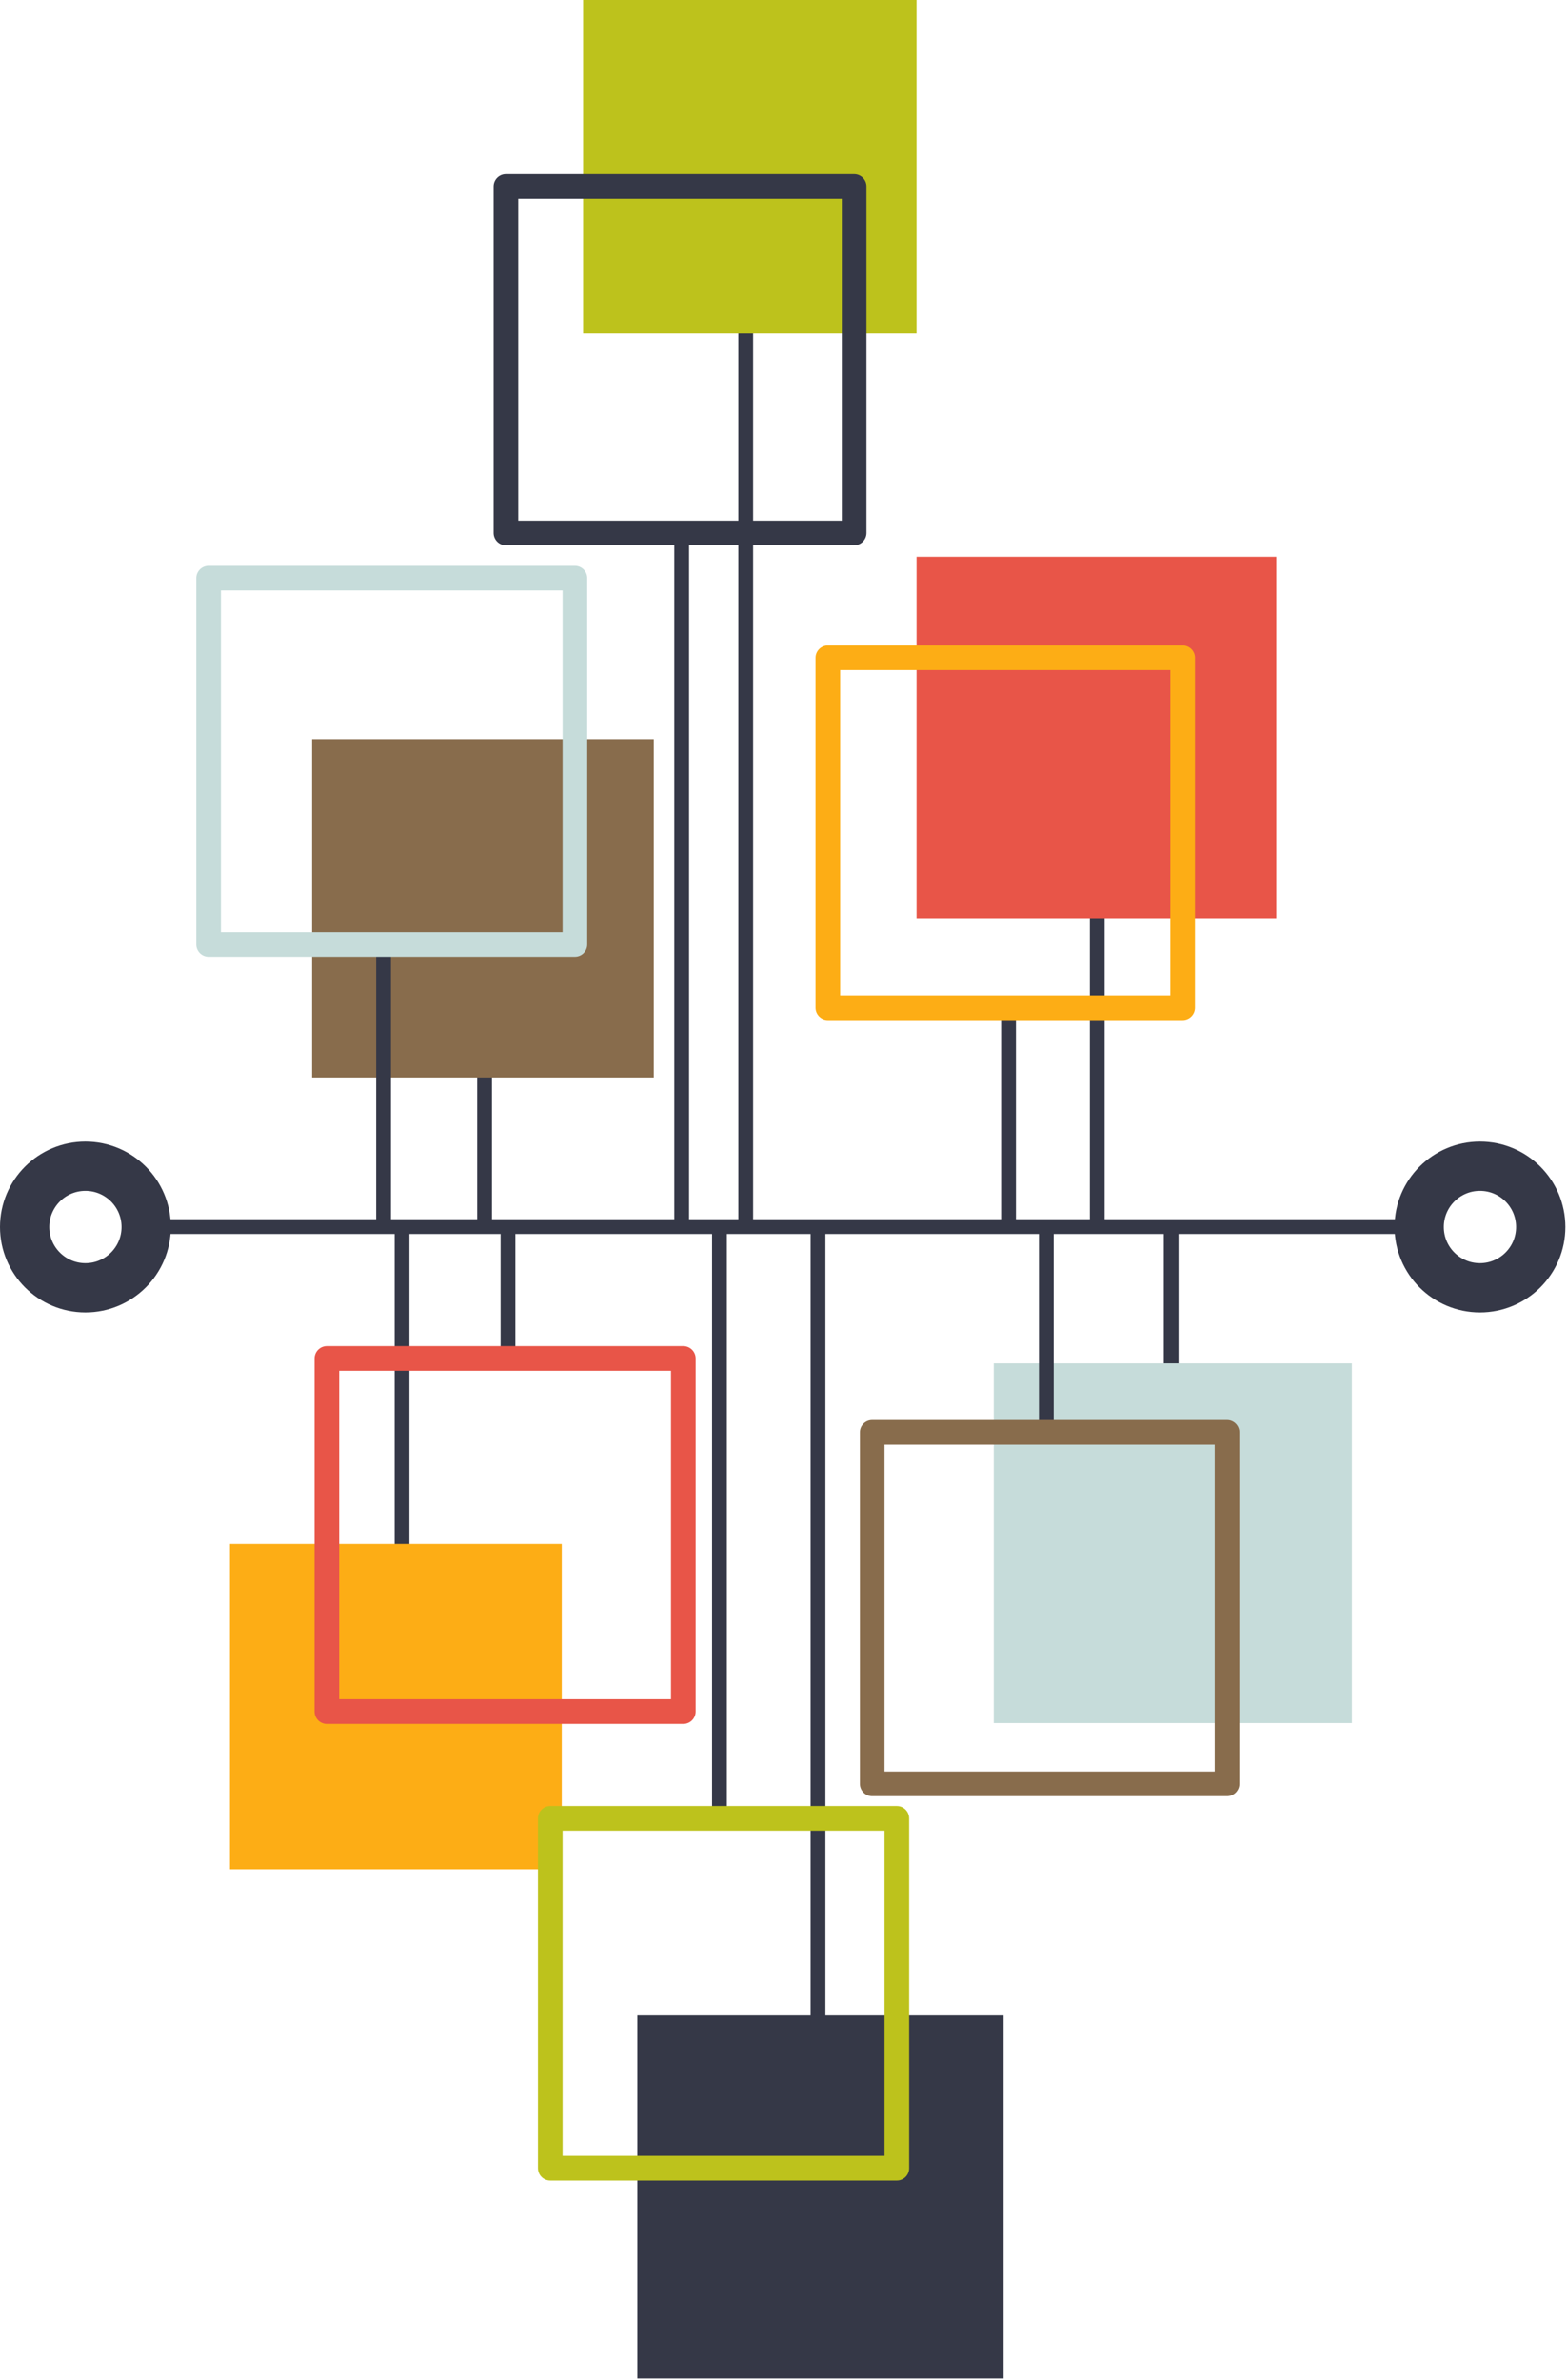 <?xml version="1.0" encoding="UTF-8" standalone="no"?><!DOCTYPE svg PUBLIC "-//W3C//DTD SVG 1.1//EN" "http://www.w3.org/Graphics/SVG/1.1/DTD/svg11.dtd"><svg width="100%" height="100%" viewBox="0 0 318 483" version="1.1" xmlns="http://www.w3.org/2000/svg" xmlns:xlink="http://www.w3.org/1999/xlink" xml:space="preserve" xmlns:serif="http://www.serif.com/" style="fill-rule:evenodd;clip-rule:evenodd;stroke-linecap:round;stroke-linejoin:round;stroke-miterlimit:1.5;"><g><path d="M151.333,65.417l0,183" style="fill:none;stroke:#353847;stroke-width:3px;"/><path d="M237.667,250l0,29.333" style="fill:none;stroke:#353847;stroke-width:3px;"/><rect x="118.333" y="0" width="67.667" height="67.667" style="fill:#bdc21c;"/><path d="M98.333,217.167l0,31.25" style="fill:none;stroke:#353847;stroke-width:3px;"/><rect x="63.333" y="150" width="69.333" height="68.667" style="fill:#886c4c;"/><rect x="201.667" y="276.667" width="72.667" height="73" style="fill:#c6dcda;"/><path d="M103.083,250.542l0,24.125" style="fill:none;stroke:#353847;stroke-width:3px;"/><path d="M212.333,250l0,40.333" style="fill:none;stroke:#353847;stroke-width:3px;"/><path d="M166,250l0,160" style="fill:none;stroke:#353847;stroke-width:3px;"/><path d="M146,250l0,116.667" style="fill:none;stroke:#353847;stroke-width:3px;"/><path d="M204.667,206l0,42" style="fill:none;stroke:#353847;stroke-width:3px;"/><path d="M222.667,185.667l0,62" style="fill:none;stroke:#353847;stroke-width:3px;"/><path d="M81.583,249.667l0,67" style="fill:none;stroke:#353847;stroke-width:3px;"/><path d="M77.833,193.917l0,54.25" style="fill:none;stroke:#353847;stroke-width:3px;"/><path d="M138.333,108.917l0,139.5" style="fill:none;stroke:#353847;stroke-width:3px;"/><circle cx="17.333" cy="249" r="12.333" style="fill:none;stroke:#353847;stroke-width:10px;"/><circle cx="300.333" cy="249" r="12.333" style="fill:none;stroke:#353847;stroke-width:10px;"/><rect x="129.333" y="409" width="74.333" height="73.667" style="fill:#353847;"/><rect x="102.667" y="37.829" width="70.667" height="70.341" style="fill:none;stroke:#353847;stroke-width:5px;"/><rect x="186" y="113" width="73" height="73.333" style="fill:#e85548;"/><rect x="168" y="133.489" width="72" height="71.023" style="fill:none;stroke:#fdad15;stroke-width:5px;"/><rect x="46.667" y="313.333" width="67.333" height="66" style="fill:#fdad15;"/><rect x="42.333" y="117.333" width="74.333" height="74.333" style="fill:none;stroke:#c6dcda;stroke-width:5px;"/><rect x="111.667" y="369" width="70.333" height="71" style="fill:none;stroke:#bdc21c;stroke-width:5px;"/><rect x="177" y="290.667" width="72" height="71.333" style="fill:none;stroke:#886c4c;stroke-width:5px;"/><path d="M28.833,248.917l258.75,0" style="fill:none;stroke:#353847;stroke-width:3px;"/><rect x="66.333" y="275.667" width="72.333" height="71.667" style="fill:none;stroke:#e85548;stroke-width:5px;"/></g></svg>